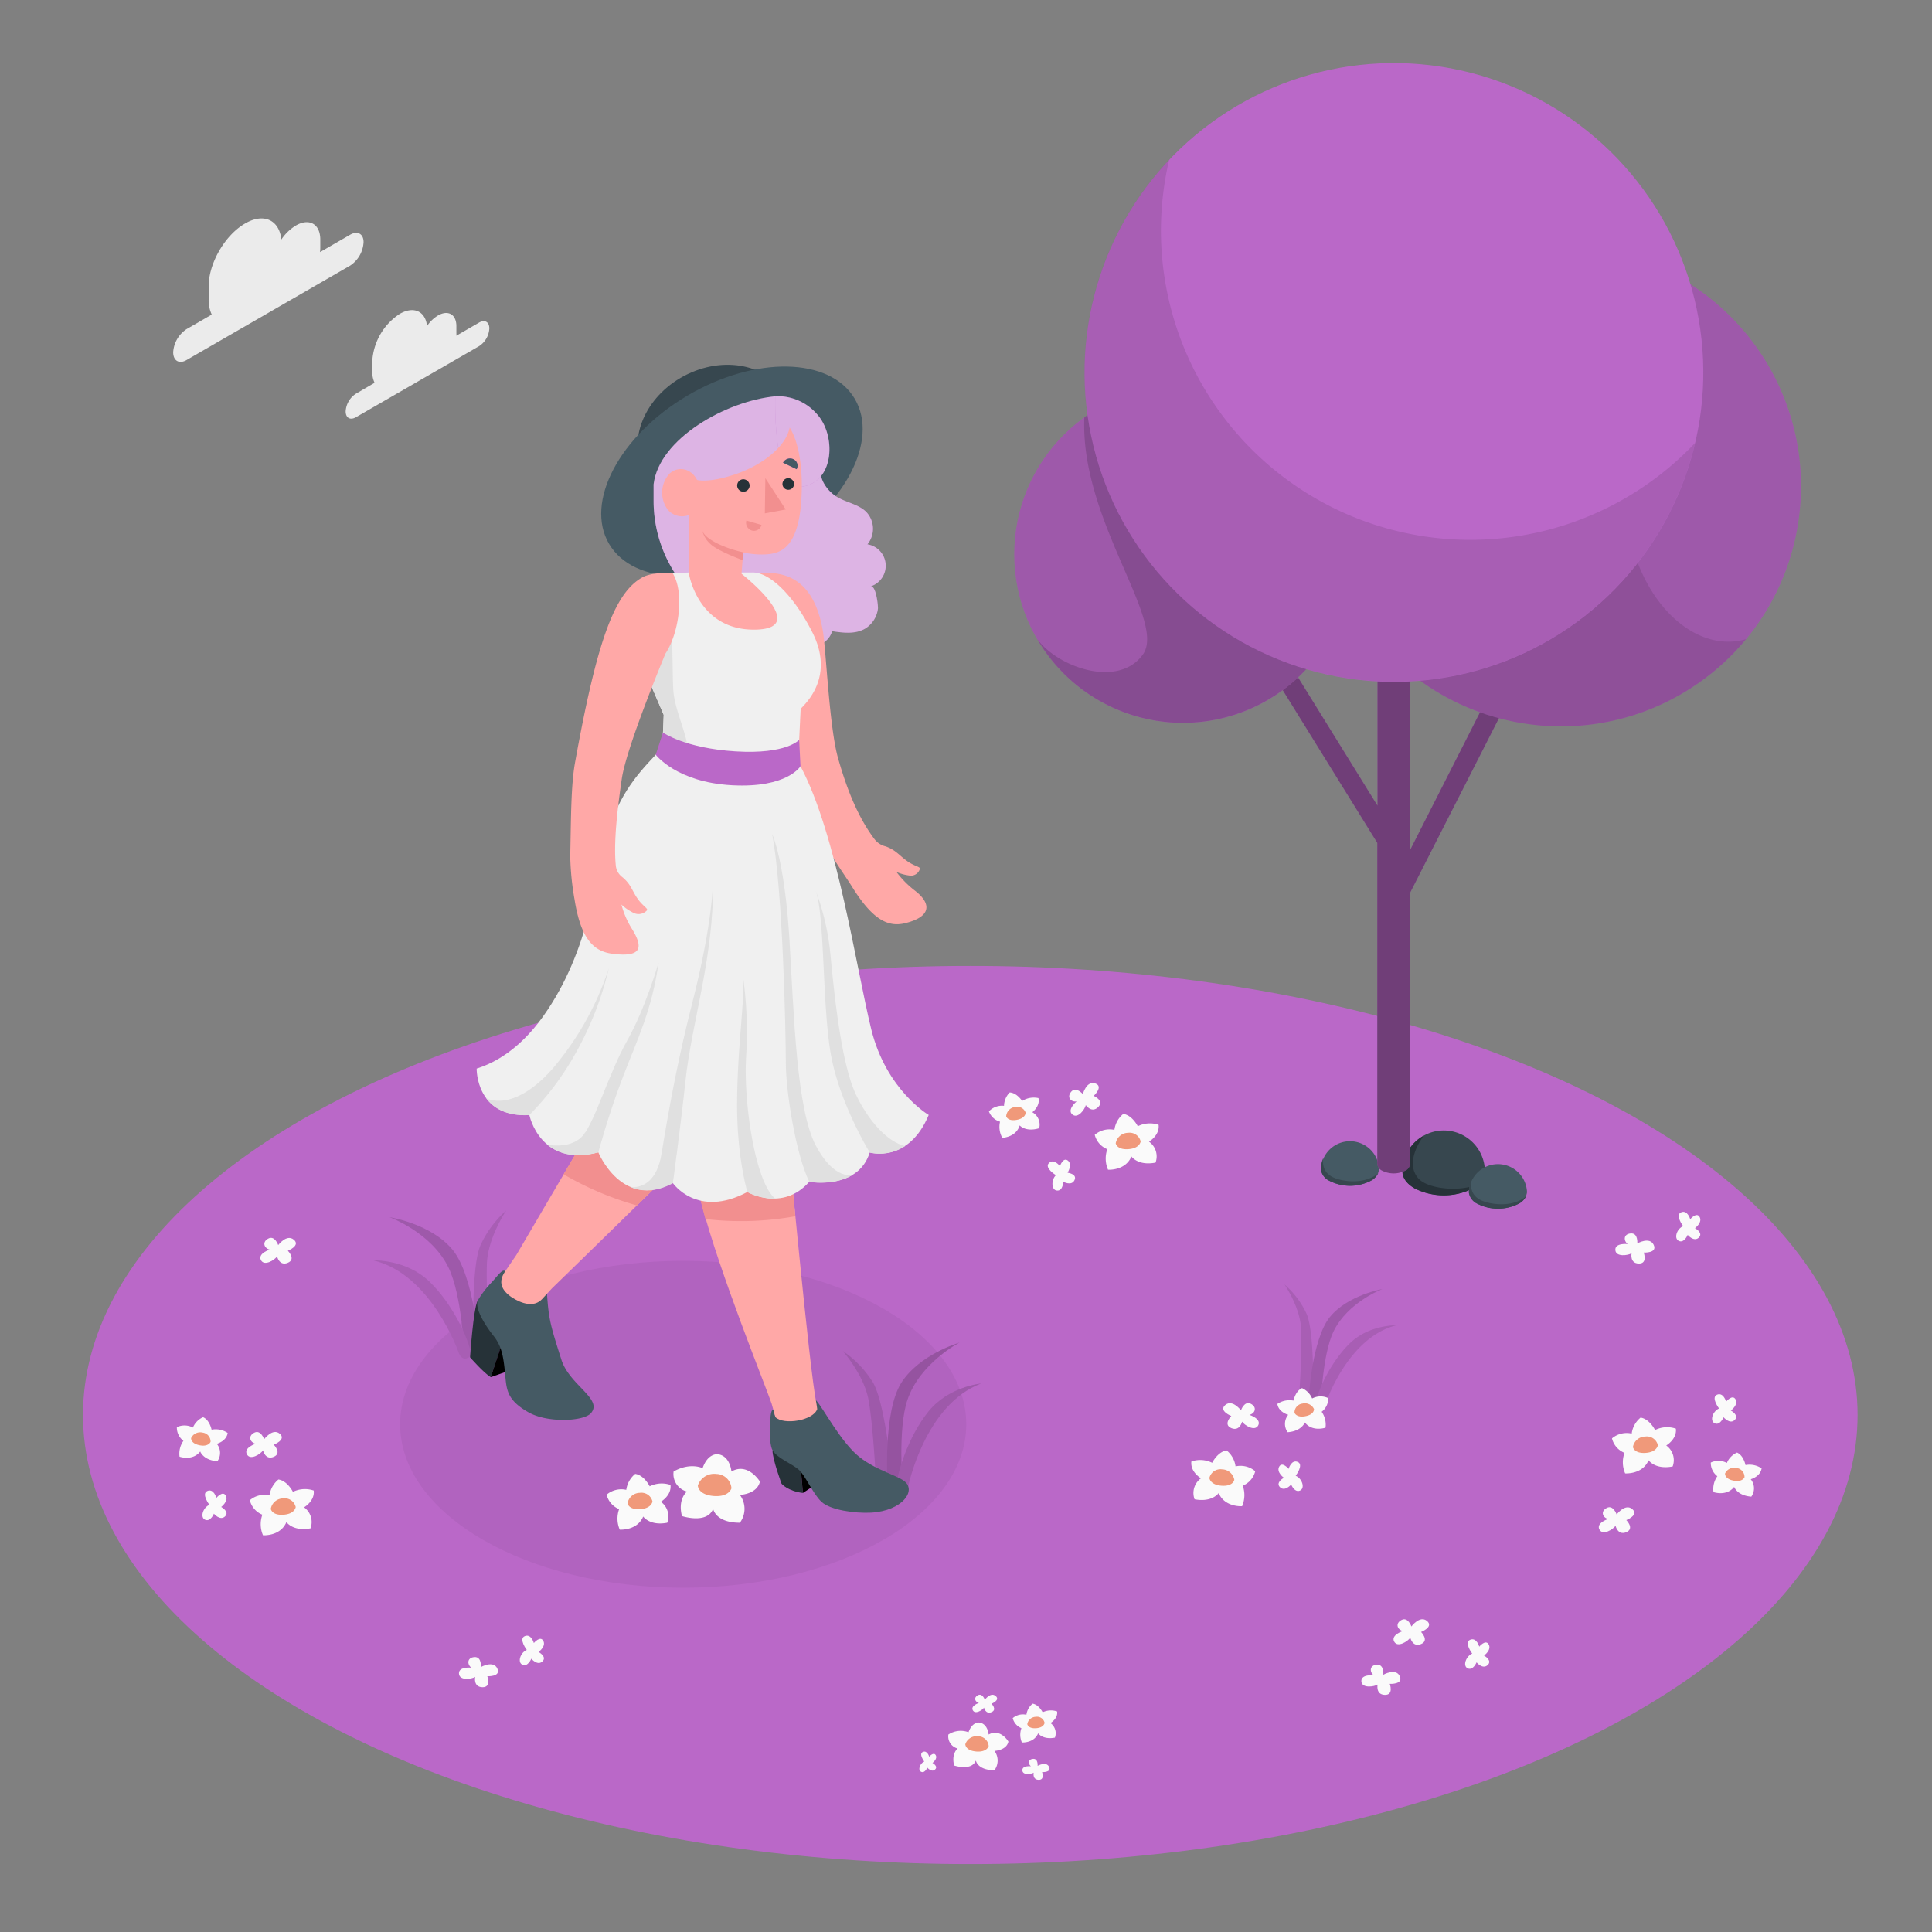 <svg xmlns="http://www.w3.org/2000/svg" viewBox="0 0 500 500"><rect x="0" y="0" width="500" height="500" fill="#808080" stroke="none"/><g id="Floor"><ellipse id="floor" cx="251.11" cy="366.2" rx="229.63" ry="116.22" style="fill:#BA68C8"></ellipse></g><g id="Shadow"><ellipse id="shadow" cx="176.81" cy="368.6" rx="73.26" ry="42.3" style="opacity:0.05"></ellipse></g><g id="Clouds"><g id="clouds"><path d="M90.62,60.75l-7.8,4.5a8.91,8.91,0,0,0,.07-1V62c0-4-2.83-5.65-6.31-3.64a12.29,12.29,0,0,0-3.76,3.62c-.57-5.06-4.54-6.94-9.35-4.16C58.26,60.79,54,68.1,54,74.12V77.5a8.86,8.86,0,0,0,.8,3.91l-6.48,3.75a7.72,7.72,0,0,0-3.5,6c0,2.23,1.57,3.14,3.5,2l42.27-24.4a7.75,7.75,0,0,0,3.5-6.06C94.12,60.54,92.55,59.64,90.62,60.75Z" style="fill:#ebebeb"></path><path d="M124,83.48l-5.89,3.4a7.11,7.11,0,0,0,0-.78V84.39c0-3-2.13-4.26-4.76-2.74a9.12,9.12,0,0,0-2.83,2.72c-.43-3.81-3.43-5.24-7.06-3.14a15.73,15.73,0,0,0-7.12,12.34v2.55a6.65,6.65,0,0,0,.6,2.95L92.1,101.9a5.83,5.83,0,0,0-2.64,4.57c0,1.68,1.18,2.36,2.64,1.52L124,89.58A5.85,5.85,0,0,0,126.64,85C126.64,83.32,125.46,82.64,124,83.48Z" style="fill:#ebebeb"></path></g></g><g id="Tree"><g id="tree"><g id="Rocks"><path d="M363,302.89a10.65,10.65,0,0,1,21.29,0c0,.1,0,.2,0,.3s0,.19,0,.3c-.12,1.47-1.15,2.92-3.1,4.05a16.67,16.67,0,0,1-15.07,0c-1.95-1.13-3-2.58-3.12-4.05,0-.11,0-.2,0-.3S362.94,303,363,302.89Z" style="fill:#37474f"></path><path d="M366.07,307.54c-1.95-1.13-3-2.58-3.12-4.05,0-.11,0-.2,0-.3s0-.2,0-.3a10.64,10.64,0,0,1,5.54-9c-.05.1-5.29,6.68-1.42,11.08,2.68,3,11.87,3.58,15.9,1.19a7.64,7.64,0,0,1-1.83,1.42A16.67,16.67,0,0,1,366.07,307.54Z" style="fill:#263238"></path><path d="M380.17,308.25a7.52,7.52,0,0,1,15,0v.42a3.87,3.87,0,0,1-2.2,2.86,11.74,11.74,0,0,1-10.64,0,3.87,3.87,0,0,1-2.2-2.86,2.21,2.21,0,0,1,0-.42Z" style="fill:#455a64"></path><path d="M382.37,311.53a3.87,3.87,0,0,1-2.2-2.86,2.21,2.21,0,0,1,0-.42,7.43,7.43,0,0,1,.51-2.5c-.19,3.23,1.34,5.19,6.09,5.79,4.9.63,7.86-1.41,8.27-2.14a4.37,4.37,0,0,1-2,2.13A11.74,11.74,0,0,1,382.37,311.53Z" style="fill:#37474f"></path><path d="M341.88,302.32a7.52,7.52,0,0,1,15,0,1.41,1.41,0,0,1,0,.21,1.48,1.48,0,0,1,0,.21,3.83,3.83,0,0,1-2.19,2.86,11.74,11.74,0,0,1-10.64,0,3.84,3.84,0,0,1-2.2-2.86,1.48,1.48,0,0,1,0-.21A1.41,1.41,0,0,1,341.88,302.32Z" style="fill:#455a64"></path><path d="M344.08,305.6a3.84,3.84,0,0,1-2.2-2.86,1.48,1.48,0,0,1,0-.21,1.41,1.41,0,0,1,0-.21,7.42,7.42,0,0,1,.5-2.5c-.18,3.23,1.35,5.18,6.1,5.79s7.85-1.41,8.26-2.14a4.38,4.38,0,0,1-2,2.13A11.74,11.74,0,0,1,344.08,305.6Z" style="fill:#37474f"></path></g><g id="tree"><path d="M391.17,179.51l-4.54-2.3L365,219.84V167.48h-8.51v41l-22.12-35.73L330,175.44l26.44,42.71v83.07a2.11,2.11,0,0,0,1.24,1.74,6.65,6.65,0,0,0,6,0,2.12,2.12,0,0,0,1.25-1.74V231.08Z" style="fill:#BA68C8"></path><path d="M391.17,179.51l-4.54-2.3L365,219.84V167.48h-8.51v41l-22.12-35.73L330,175.44l26.44,42.71v83.07a2.11,2.11,0,0,0,1.24,1.74,6.65,6.65,0,0,0,6,0,2.12,2.12,0,0,0,1.25-1.74V231.08Z" style="opacity:0.4"></path><circle cx="403.97" cy="125.86" r="62.1" transform="translate(215.03 504.46) rotate(-80.78)" style="fill:#BA68C8"></circle><circle cx="403.97" cy="125.86" r="62.1" transform="translate(215.03 504.46) rotate(-80.78)" style="opacity:0.15"></circle><path d="M423.44,110c8-25.22,16.55-35.08,11.13-38.16a62.1,62.1,0,1,0,17.31,93.57C433.48,170.76,413.05,142.69,423.44,110Z" style="opacity:0.1"></path><circle cx="306.14" cy="143.44" r="43.65" style="fill:#BA68C8"></circle><circle cx="306.14" cy="143.44" r="43.65" style="opacity:0.15"></circle><path d="M306.14,99.79A43.5,43.5,0,0,0,280.63,108c-1.18,26.66,21.45,52.67,15.13,61.41s-21.92,3.37-27.35-4.05a43.65,43.65,0,1,0,37.73-65.6Z" style="opacity:0.15"></path><circle cx="360.72" cy="96.38" r="80.07" transform="translate(167.33 415.77) rotate(-73.76)" style="fill:#BA68C8"></circle><path d="M438.66,114.68a80.06,80.06,0,1,1-117.33-88,80.71,80.71,0,0,0-18.76,14.69,80.94,80.94,0,0,0-2.12,18.29,80.05,80.05,0,0,0,138.21,55Z" style="opacity:0.1"></path></g></g></g><g id="Flowers"><g id="Grass"><path d="M122.54,346.27s-.62-18.42,1.79-23.95a27.06,27.06,0,0,1,6.69-9.06s-4.7,6.94-5,13.59.71,19.42.71,19.42S124.23,348.31,122.54,346.27Z" style="fill:#BA68C8"></path><path d="M122.54,346.27s-.62-18.42,1.79-23.95a27.06,27.06,0,0,1,6.69-9.06s-4.7,6.94-5,13.59.71,19.42.71,19.42S124.23,348.31,122.54,346.27Z" style="opacity:0.1"></path><path d="M122,350.79s1,.06,1.93-1.51c.13-.61-1.2-19-6.78-25.81S100.79,315,100.79,315s10.8,3.91,15.26,13c3.49,7.08,4.12,22.08,4.12,22.08Z" style="fill:#BA68C8"></path><path d="M122,350.79s1,.06,1.93-1.51c.13-.61-1.2-19-6.78-25.81S100.79,315,100.79,315s10.8,3.91,15.26,13c3.49,7.08,4.12,22.08,4.12,22.08Z" style="opacity:0.15"></path><path d="M118.68,350s-7-20.26-22.08-23.82c0,0,8.46-.34,14.51,5.47s10.23,14.86,10.88,19.11C122,350.79,119.84,353.08,118.68,350Z" style="fill:#BA68C8"></path><path d="M118.68,350s-7-20.26-22.08-23.82c0,0,8.46-.34,14.51,5.47s10.23,14.86,10.88,19.11C122,350.79,119.84,353.08,118.68,350Z" style="opacity:0.1"></path></g><g id="grass"><path d="M230.78,381.28s-1.76-18.35-4.87-23.52a27.08,27.08,0,0,0-7.8-8.12s5.56,6.27,6.7,12.84,1.8,19.34,1.8,19.34S229.36,383.52,230.78,381.28Z" style="fill:#BA68C8"></path><path d="M230.78,381.28s-1.76-18.35-4.87-23.52a27.08,27.08,0,0,0-7.8-8.12s5.56,6.27,6.7,12.84,1.8,19.34,1.8,19.34S229.36,383.52,230.78,381.28Z" style="opacity:0.15"></path><path d="M231.91,385.69s-.95.19-2.12-1.25c-.2-.58-1.25-19,3.4-26.46s15.13-10.52,15.13-10.52-10.21,5.26-13.47,14.82c-2.55,7.47-1.24,22.42-1.24,22.42Z" style="fill:#BA68C8"></path><path d="M231.91,385.69s-.95.19-2.12-1.25c-.2-.58-1.25-19,3.4-26.46s15.13-10.52,15.13-10.52-10.21,5.26-13.47,14.82c-2.55,7.47-1.24,22.42-1.24,22.42Z" style="opacity:0.2"></path><path d="M235.09,384.51s4.32-21,18.83-26.46c0,0-8.44.75-13.68,7.29s-8.24,16.05-8.33,20.35C231.91,385.69,234.33,387.68,235.09,384.51Z" style="fill:#BA68C8"></path><path d="M235.09,384.51s4.32-21,18.83-26.46c0,0-8.44.75-13.68,7.29s-8.24,16.05-8.33,20.35C231.91,385.69,234.33,387.68,235.09,384.51Z" style="opacity:0.15"></path></g><g id="grass"><path d="M339.83,360s.35-15.45-1.72-20.06a22.79,22.79,0,0,0-5.7-7.54s4,5.77,4.31,11.35-.42,16.29-.42,16.29S338.43,361.77,339.83,360Z" style="fill:#BA68C8"></path><path d="M339.83,360s.35-15.45-1.72-20.06a22.79,22.79,0,0,0-5.7-7.54s4,5.77,4.31,11.35-.42,16.29-.42,16.29S338.43,361.77,339.83,360Z" style="opacity:0.1"></path><path d="M340.33,363.83s-.8.06-1.63-1.25c-.12-.51.83-16,5.45-21.71s13.63-7.26,13.63-7.26-9,3.37-12.68,11c-2.86,6-3.25,18.55-3.25,18.55Z" style="fill:#BA68C8"></path><path d="M340.33,363.83s-.8.06-1.63-1.25c-.12-.51.83-16,5.45-21.71s13.63-7.26,13.63-7.26-9,3.37-12.68,11c-2.86,6-3.25,18.55-3.25,18.55Z" style="opacity:0.15"></path><path d="M343.1,363.16s5.68-17.05,18.3-20.18c0,0-7.1-.2-12.12,4.72s-8.44,12.56-8.95,16.13A1.54,1.54,0,0,0,343.1,363.16Z" style="fill:#BA68C8"></path><path d="M343.1,363.16s5.68-17.05,18.3-20.18c0,0-7.1-.2-12.12,4.72s-8.44,12.56-8.95,16.13A1.54,1.54,0,0,0,343.1,363.16Z" style="opacity:0.1"></path></g><g id="flowers"><path d="M124.45,431.44s.26-2.7-1.64-2.59-2,1.81-.84,2.75c0,0-3.3-.37-3.19,1.53s3.3,1.42,4.19.86c0,0-.53,2.59,1.86,2.66s1.29-2.85,1.29-2.85,3.61.2,2.58-2S124.45,431.44,124.45,431.44Z" style="fill:#fafafa"></path><path d="M136.33,427s-2.18-2.87-.52-3.57,2.35,1.79,2.35,1.79,1.65-2,2.44-.57-1.22,2.88-1.22,2.88,2.27,1.22,1,2.44-2.88-.7-2.88-.7-.89,2.18-2.28,1.57S134.67,427.66,136.33,427Z" style="fill:#fafafa"></path><path d="M423.73,321.8s.26-2.7-1.64-2.59-2,1.81-.85,2.75c0,0-3.3-.36-3.19,1.53s3.3,1.42,4.2.86c0,0-.53,2.6,1.85,2.66s1.29-2.85,1.29-2.85,3.62.2,2.58-2S423.73,321.8,423.73,321.8Z" style="fill:#fafafa"></path><path d="M435.6,317.33s-2.18-2.88-.52-3.58,2.35,1.79,2.35,1.79,1.66-2,2.44-.57-1.22,2.88-1.22,2.88,2.27,1.22,1,2.44-2.88-.7-2.88-.7-.89,2.18-2.27,1.57S433.94,318,435.6,317.33Z" style="fill:#fafafa"></path><path d="M189.29,380.82s-.29-4-3.46-4.46c0,0-2.59-.43-4,3.6,0,0-3.17-1.59-7.5.86a4.67,4.67,0,0,0,3.46,5.19s-2.45,1.88-1.3,6.34c0,0,6.49,2.16,8.07-1.87,0,0,.58,3.6,6.92,3.6a6,6,0,0,0,0-7.2s4.47-.15,5.19-3.46C196.64,383.42,193.61,378.37,189.29,380.82Z" style="fill:#fafafa"></path><path d="M185.39,381.46a4.44,4.44,0,0,0-4.79,3s0,2.36,4.05,2.7,4.65-2,4.65-2A4,4,0,0,0,185.39,381.46Z" style="fill:#f0997a"></path><path d="M168.14,384.65s-1.42-2.88-3.75-3.21a6.44,6.44,0,0,0-2.31,4.13,5.87,5.87,0,0,0-5.09,1.25,5.44,5.44,0,0,0,3.24,3.74,7.23,7.23,0,0,0,.16,5.31s4.49.33,6.07-3.4c0,0,1.66,2.48,6.22,1.61a4.66,4.66,0,0,0-1.66-5.43s2.83-1.63,2.5-4.35A7,7,0,0,0,168.14,384.65Z" style="fill:#fafafa"></path><path d="M165.59,386.34a3.27,3.27,0,0,0-3.18,2.7s.26,1.73,3.26,1.53,3.19-2,3.19-2A2.94,2.94,0,0,0,165.59,386.34Z" style="fill:#f0997a"></path><path d="M75.81,386.09s-1.42-2.87-3.75-3.2A6.43,6.43,0,0,0,69.75,387a5.87,5.87,0,0,0-5.09,1.25A5.42,5.42,0,0,0,67.9,392a7.26,7.26,0,0,0,.16,5.32s4.49.33,6.07-3.41c0,0,1.66,2.48,6.23,1.62a4.69,4.69,0,0,0-1.67-5.44s2.83-1.63,2.5-4.34A7.05,7.05,0,0,0,75.81,386.09Z" style="fill:#fafafa"></path><path d="M73.26,387.78a3.27,3.27,0,0,0-3.18,2.71s.26,1.72,3.26,1.52,3.19-2,3.19-2A2.94,2.94,0,0,0,73.26,387.78Z" style="fill:#f0997a"></path><path d="M54.76,370s-.49-2.5-2.2-3.23a5.11,5.11,0,0,0-2.63,2.68,4.68,4.68,0,0,0-4.16-.1,4.32,4.32,0,0,0,1.7,3.54,5.75,5.75,0,0,0-1,4.1s3.37,1.19,5.35-1.35c0,0,.76,2.25,4.44,2.53a3.71,3.71,0,0,0-.15-4.51s2.5-.66,2.81-2.81A5.59,5.59,0,0,0,54.76,370Z" style="fill:#fafafa"></path><path d="M52.46,370.76a2.61,2.61,0,0,0-3,1.42s-.16,1.37,2.18,1.85,2.86-.88,2.86-.88A2.34,2.34,0,0,0,52.46,370.76Z" style="fill:#f0997a"></path><path d="M68.36,372.47s-.88-2.56-2.57-1.68-1.1,2.49.37,2.86c0,0-3.15,1-2.27,2.71s3.59-.08,4.18-1c0,0,.58,2.59,2.78,1.66s0-3.13,0-3.13,3.37-1.31,1.54-2.85S68.36,372.47,68.36,372.47Z" style="fill:#fafafa"></path><path d="M54.19,389.44s-2.18-2.88-.52-3.58S56,387.65,56,387.65s1.66-2,2.44-.57S57.24,390,57.24,390s2.27,1.22,1,2.44-2.88-.7-2.88-.7-.89,2.18-2.27,1.57S52.54,390.14,54.19,389.44Z" style="fill:#fafafa"></path><path d="M428.33,370.09s-1.42-2.87-3.75-3.21a6.43,6.43,0,0,0-2.3,4.13,5.89,5.89,0,0,0-5.1,1.25,5.44,5.44,0,0,0,3.24,3.74,7.2,7.2,0,0,0,.17,5.31s4.48.33,6.06-3.4c0,0,1.66,2.48,6.23,1.61a4.66,4.66,0,0,0-1.66-5.43s2.82-1.63,2.49-4.35A7,7,0,0,0,428.33,370.09Z" style="fill:#fafafa"></path><path d="M425.78,371.78a3.27,3.27,0,0,0-3.18,2.7s.27,1.73,3.27,1.53,3.18-2,3.18-2A2.93,2.93,0,0,0,425.78,371.78Z" style="fill:#f0997a"></path><path d="M451.74,379.16s-.49-2.5-2.2-3.24a5.1,5.1,0,0,0-2.63,2.69,4.64,4.64,0,0,0-4.16-.1,4.31,4.31,0,0,0,1.7,3.53,5.73,5.73,0,0,0-1,4.11s3.36,1.19,5.35-1.35c0,0,.76,2.25,4.44,2.53a3.71,3.71,0,0,0-.15-4.51s2.5-.66,2.81-2.81A5.54,5.54,0,0,0,451.74,379.16Z" style="fill:#fafafa"></path><path d="M449.44,379.92a2.6,2.6,0,0,0-3,1.42s-.16,1.37,2.18,1.84,2.86-.87,2.86-.87A2.34,2.34,0,0,0,449.44,379.92Z" style="fill:#f0997a"></path><path d="M418.39,391.94s-.88-2.57-2.56-1.69-1.1,2.49.36,2.86c0,0-3.15,1-2.27,2.71s3.59-.07,4.18-.95c0,0,.59,2.58,2.79,1.65s0-3.12,0-3.12,3.37-1.32,1.53-2.86S418.39,391.94,418.39,391.94Z" style="fill:#fafafa"></path><path d="M444.89,364.52s-2.18-2.87-.53-3.57,2.36,1.79,2.36,1.79,1.65-2,2.44-.57-1.22,2.88-1.22,2.88,2.26,1.22,1,2.44-2.88-.7-2.88-.7-.9,2.18-2.28,1.57S443.23,365.22,444.89,364.52Z" style="fill:#fafafa"></path><path d="M294.46,291.47s-1.43-2.87-3.76-3.19a6.39,6.39,0,0,0-2.29,4.13,5.9,5.9,0,0,0-5.09,1.28,5.42,5.42,0,0,0,3.25,3.72,7.26,7.26,0,0,0,.19,5.31s4.49.32,6.05-3.43c0,0,1.67,2.48,6.24,1.59a4.66,4.66,0,0,0-1.69-5.42s2.82-1.64,2.48-4.36A7,7,0,0,0,294.46,291.47Z" style="fill:#fafafa"></path><path d="M291.92,293.17a3.27,3.27,0,0,0-3.17,2.72s.27,1.72,3.27,1.51,3.18-2,3.18-2A2.94,2.94,0,0,0,291.92,293.17Z" style="fill:#f0997a"></path><path d="M264.53,284.93s-1.37-2.14-3.23-2.2a5.1,5.1,0,0,0-1.46,3.46,4.67,4.67,0,0,0-3.91,1.43,4.3,4.3,0,0,0,2.88,2.67,5.75,5.75,0,0,0,.59,4.18s3.57-.13,4.49-3.22c0,0,1.53,1.81,5.05.73a3.7,3.7,0,0,0-1.78-4.14s2.08-1.53,1.59-3.65A5.62,5.62,0,0,0,264.53,284.93Z" style="fill:#fafafa"></path><path d="M262.67,286.49a2.6,2.6,0,0,0-2.27,2.41s.36,1.34,2.71.92,2.33-1.85,2.33-1.85A2.33,2.33,0,0,0,262.67,286.49Z" style="fill:#f0997a"></path><path d="M280.24,283.15s-1.76-2.06-3-.63-.11,2.73,1.39,2.53c0,0-2.56,2.11-1.12,3.36S280.81,287,281,286c0,0,1.49,2.19,3.2.52s-1.15-2.91-1.15-2.91,2.66-2.46.39-3.22S280.24,283.15,280.24,283.15Z" style="fill:#fafafa"></path><path d="M273.26,304.13s-3.08-1.88-1.79-3.14,2.84.8,2.84.8.83-2.43,2.07-1.42-.09,3.13-.09,3.13,2.56.3,1.79,1.92-2.93.4-2.93.4,0,2.36-1.55,2.3S272,305.38,273.26,304.13Z" style="fill:#fafafa"></path><path d="M313.71,378.57s1.42-2.87,3.74-3.2a6.39,6.39,0,0,1,2.31,4.13,5.87,5.87,0,0,1,5.09,1.25,5.44,5.44,0,0,1-3.23,3.74,7.2,7.2,0,0,1-.17,5.31s-4.48.33-6.06-3.4c0,0-1.66,2.48-6.23,1.61a4.66,4.66,0,0,1,1.66-5.43s-2.82-1.63-2.49-4.35A7,7,0,0,1,313.71,378.57Z" style="fill:#fafafa"></path><path d="M316.26,380.26a3.3,3.3,0,0,1,3.18,2.71s-.27,1.73-3.27,1.53-3.18-2-3.18-2A2.94,2.94,0,0,1,316.26,380.26Z" style="fill:#f0997a"></path><path d="M334.75,362.48s.5-2.49,2.21-3.23a5.11,5.11,0,0,1,2.62,2.68,4.7,4.7,0,0,1,4.17-.1,4.34,4.34,0,0,1-1.71,3.54,5.75,5.75,0,0,1,1,4.11s-3.37,1.18-5.35-1.35c0,0-.76,2.24-4.44,2.53a3.7,3.7,0,0,1,.14-4.51s-2.5-.66-2.81-2.81A5.59,5.59,0,0,1,334.75,362.48Z" style="fill:#fafafa"></path><path d="M337.06,363.25a2.61,2.61,0,0,1,3,1.41s.15,1.38-2.19,1.85-2.85-.87-2.85-.87A2.32,2.32,0,0,1,337.06,363.25Z" style="fill:#f0997a"></path><path d="M321.16,365s.87-2.57,2.56-1.69,1.1,2.49-.37,2.86c0,0,3.16,1,2.28,2.71s-3.6-.07-4.18-.95c0,0-.59,2.58-2.79,1.66s0-3.13,0-3.13-3.37-1.32-1.54-2.86S321.16,365,321.16,365Z" style="fill:#fafafa"></path><path d="M335.32,381.92s2.18-2.87.53-3.57-2.36,1.79-2.36,1.79-1.65-2-2.44-.57,1.22,2.88,1.22,2.88-2.26,1.22-1,2.44,2.88-.7,2.88-.7.89,2.18,2.28,1.57S337,382.62,335.32,381.92Z" style="fill:#fafafa"></path><path d="M255.86,448.9s-.2-2.8-2.41-3.1c0,0-1.8-.3-2.8,2.5a5.78,5.78,0,0,0-5.21.6,3.23,3.23,0,0,0,2.4,3.61s-1.7,1.31-.9,4.41c0,0,4.51,1.51,5.61-1.3,0,0,.4,2.51,4.81,2.51a4.2,4.2,0,0,0,0-5s3.11-.1,3.61-2.4C261,450.71,258.87,447.2,255.86,448.9Z" style="fill:#fafafa"></path><path d="M253.15,449.35a3.08,3.08,0,0,0-3.33,2.06s0,1.64,2.81,1.88,3.24-1.41,3.24-1.41A2.75,2.75,0,0,0,253.15,449.35Z" style="fill:#f0997a"></path><path d="M269.84,443.14s-1-2-2.6-2.23a4.45,4.45,0,0,0-1.61,2.87,4.07,4.07,0,0,0-3.54.87,3.79,3.79,0,0,0,2.25,2.6,5,5,0,0,0,.12,3.7s3.12.23,4.21-2.37c0,0,1.16,1.72,4.34,1.12a3.25,3.25,0,0,0-1.16-3.78s2-1.13,1.73-3A4.9,4.9,0,0,0,269.84,443.14Z" style="fill:#fafafa"></path><path d="M268.07,444.31a2.28,2.28,0,0,0-2.21,1.89s.18,1.2,2.27,1.06,2.21-1.39,2.21-1.39A2,2,0,0,0,268.07,444.31Z" style="fill:#f0997a"></path><path d="M254.87,439.89s-.62-1.78-1.79-1.17-.76,1.73.26,2c0,0-2.2.71-1.58,1.89s2.49-.05,2.9-.67c0,0,.41,1.8,1.94,1.16s0-2.18,0-2.18,2.35-.91,1.07-2S254.87,439.89,254.87,439.89Z" style="fill:#fafafa"></path><path d="M268.53,457s.18-1.88-1.14-1.81-1.41,1.26-.59,1.92c0,0-2.29-.26-2.22,1.06s2.3,1,2.93.6c0,0-.37,1.8,1.28,1.85s.9-2,.9-2,2.52.13,1.8-1.37S268.53,457,268.53,457Z" style="fill:#fafafa"></path><path d="M239.2,455.89s-1.51-2-.36-2.49,1.64,1.24,1.64,1.24,1.15-1.36,1.69-.39-.85,2-.85,2,1.58.85.67,1.7-2-.49-2-.49-.62,1.52-1.58,1.09S238.05,456.37,239.2,455.89Z" style="fill:#fafafa"></path><path d="M358,433.42s.26-2.7-1.64-2.6-2,1.82-.85,2.76c0,0-3.29-.37-3.19,1.53s3.31,1.41,4.2.86c0,0-.53,2.59,1.86,2.66s1.29-2.85,1.29-2.85,3.61.19,2.58-2S358,433.42,358,433.42Z" style="fill:#fafafa"></path><path d="M381,427.94s-2.18-2.88-.52-3.57,2.35,1.78,2.35,1.78,1.66-2,2.45-.56-1.22,2.87-1.22,2.87,2.26,1.22.95,2.45-2.87-.7-2.87-.7-.9,2.18-2.28,1.57S379.37,428.64,381,427.94Z" style="fill:#fafafa"></path><path d="M365.27,420.93s-.88-2.56-2.56-1.68-1.1,2.49.36,2.86c0,0-3.15,1-2.27,2.71s3.59-.08,4.18-1c0,0,.59,2.59,2.79,1.66s0-3.13,0-3.13,3.37-1.31,1.53-2.85S365.27,420.93,365.27,420.93Z" style="fill:#fafafa"></path><path d="M72,322.23s-.88-2.57-2.56-1.69-1.1,2.49.36,2.86c0,0-3.15,1-2.27,2.71s3.59-.07,4.18-.95c0,0,.58,2.58,2.78,1.65s0-3.12,0-3.12,3.38-1.32,1.54-2.86S72,322.23,72,322.23Z" style="fill:#fafafa"></path></g></g><g id="Character"><g id="character"><ellipse cx="185.06" cy="112.43" rx="20.83" ry="17.12" transform="translate(-31.11 99.95) rotate(-27.98)" style="fill:#37474f"></ellipse><ellipse cx="189.43" cy="121.97" rx="36.92" ry="22.74" transform="translate(-35.71 113.36) rotate(-30.58)" style="fill:#455a64"></ellipse><path d="M169.15,121.51v8.33a34.53,34.53,0,0,0,4.08,16.06,35.91,35.91,0,0,0,6.28,8.51c2.46,2.46,5.39,4.27,8,6.5a28.67,28.67,0,0,0,20.57,6.78,11.58,11.58,0,0,0,4.39-1,5.4,5.4,0,0,0,2.89-3.34c2.84.43,5.92.81,8.43-.6a7.05,7.05,0,0,0,3.42-5.23c.08-.65-.49-6.2-1.94-5.75a5.61,5.61,0,0,0-.78-10.9,6.35,6.35,0,0,0-.25-8.33c-2-2.05-5.15-2.44-7.61-3.93a9.58,9.58,0,0,1-3.37-3.47c-1.65-2.88-1-6.33-1.93-9.48a21.51,21.51,0,0,0-42.19,5.89Z" style="fill:#BA68C8"></path><path d="M169.15,121.51v8.33a34.53,34.53,0,0,0,4.08,16.06,35.91,35.91,0,0,0,6.28,8.51c2.46,2.46,5.39,4.27,8,6.5a28.67,28.67,0,0,0,20.57,6.78,11.58,11.58,0,0,0,4.39-1,5.4,5.4,0,0,0,2.89-3.34c2.84.43,5.92.81,8.43-.6a7.05,7.05,0,0,0,3.42-5.23c.08-.65-.49-6.2-1.94-5.75a5.61,5.61,0,0,0-.78-10.9,6.35,6.35,0,0,0-.25-8.33c-2-2.05-5.15-2.44-7.61-3.93a9.58,9.58,0,0,1-3.37-3.47c-1.65-2.88-1-6.33-1.93-9.48a21.51,21.51,0,0,0-42.19,5.89Z" style="fill:#fff;opacity:0.5"></path><path d="M204.72,197c-6.44-34.41-7.43-41.54-8.26-48.61,9.68-1,14.72,4.66,16.49,14.85.86,5,1.66,25.19,4,33.19,2,7,4.79,14.63,9.28,20.62a5.12,5.12,0,0,0,3,2c2.76,1,3.59,2.49,5.84,4,1.77,1.17,3.07,1.26,3,1.78a2.4,2.4,0,0,1-2.76,1.75,12.36,12.36,0,0,1-3.3-.92,24.84,24.84,0,0,0,4.84,4.89c4.34,3.38,4.12,6.78-2.72,8.4-4.28,1-8.31-.85-13.69-9.57-1.56-2.51-4.8-7-6.52-10.32C208.58,208.7,205.8,202.8,204.72,197Z" style="fill:#ffa8a7"></path><path d="M200.76,102.55c-13,1.21-30.2,11.08-31.61,22.76C169.56,126.52,165,115,165,115c3.86-5.5,18.62-17.06,30.09-18.43Z" style="fill:#455a64"></path><path d="M179.34,148.13l-8.3.3a23.57,23.57,0,0,0-3.54,1.15c-3.7,1.92-4.13,5.55-4.31,9.86-.2,4.74.21,8.74,4.57,16.27l4,9.3s-.13,4.45-.31,6.45c1.31,6.9,27.59,13.37,35.2,3.86.28-6,.56-11.89.56-11.89,7.14-7,5.65-14.53,3.14-19.56-5-10-11.36-15.93-15.78-15.71Z" style="fill:#f0f0f0"></path><path d="M200.64,102.56a13.43,13.43,0,0,1,10.83,4.67c4.87,5.39,4.52,17.18-3.56,18.67S200.64,102.56,200.64,102.56Z" style="fill:#BA68C8"></path><path d="M200.64,102.56a13.43,13.43,0,0,1,10.83,4.67c4.87,5.39,4.52,17.18-3.56,18.67S200.64,102.56,200.64,102.56Z" style="fill:#fff;opacity:0.5"></path><path d="M173.18,122.67c2.19-2.16,5.68-1.52,7.22,1.54,0,0,3,.92,10.16-1.56,5.88-2,12.69-6.56,13.81-12,2.16,3.4,3.59,10.06,3,18.93-.74,11-4.57,12.73-6.4,13.4s-5.32.72-8.64,0l-.42,5.51s18.31,14.3,3.43,14.46-17.08-14.66-17.08-14.66v-15A4.83,4.83,0,0,1,172.9,132,7.33,7.33,0,0,1,173.18,122.67Z" style="fill:#ffa8a7"></path><path d="M202.65,119.74l3.52,1.69a1.87,1.87,0,0,0-.84-2.59A2.06,2.06,0,0,0,202.65,119.74Z" style="fill:#BA68C8"></path><path d="M202.65,119.74l3.52,1.69a1.87,1.87,0,0,0-.84-2.59A2.06,2.06,0,0,0,202.65,119.74Z" style="fill:#455a64"></path><path d="M194,125.59a1.61,1.61,0,1,1-1.73-1.55A1.65,1.65,0,0,1,194,125.59Z" style="fill:#263238"></path><path d="M205.5,125.21a1.5,1.5,0,1,1-1.61-1.45A1.53,1.53,0,0,1,205.5,125.21Z" style="fill:#263238"></path><polygon points="198.07 123.75 197.94 132.86 203.35 131.85 198.07 123.75" style="fill:#f28f8f"></polygon><path d="M176.8,196.49a7.47,7.47,0,0,0,.84-4.88c-.94-3.86-2.81-8.21-3.29-12-.25-2-.22-5.85-.33-10.4a107.93,107.93,0,0,0-.93-12.92,10.15,10.15,0,0,0-2.16-.89c-1.2-.5-2.36-1-3.57-1.5a11.42,11.42,0,0,0-3.16-.77,18.75,18.75,0,0,0-1,6.28c-.2,4.74.21,8.74,4.57,16.27l4,9.3s-.13,4.45-.31,6.45C171.79,193.26,173.83,195,176.8,196.49Z" style="fill:#e0e0e0"></path><path d="M193.16,134.71l3.91,1.14a2,2,0,0,1-2.49,1.45A2.12,2.12,0,0,1,193.16,134.71Z" style="fill:#f28f8f"></path><path d="M192.32,142.92c-3.19-.62-9.69-2.92-10.56-5.6a6.75,6.75,0,0,0,2.11,3.48c1.88,1.81,8.29,4.15,8.29,4.15Z" style="fill:#f28f8f"></path><path d="M199.92,375.42c.06,2.44,2.35,8.57,2.35,8.57s1.58,1.9,5.51,2.39L207,377.2Z" style="fill:#263238"></path><polygon points="207.78 386.38 214.89 381.7 214.89 374.26 207.33 381.08 207.78 386.38"></polygon><path d="M211,363.51l-.35-1.52c1.2.23,5.22,8.47,10,13.46,4.33,4.57,10.85,6,13.33,7.82,3.32,2.44-.41,7.75-8.58,8.2-4.06.22-10.54-.66-12.82-2.82s-4.1-6.77-5.9-8.33-5.46-2.91-6.7-4.9c-.68-1.1-.79-3.81-.71-6.14.07-2.13.14-4.48.87-4.45.06.25.33,1.27.33,1.27.36,1,1.83,1.91,6,1C208.29,366.65,211.55,365.56,211,363.51Z" style="fill:#455a64"></path><path d="M123.6,336.68c-1.09,1.92-1.95,14.59-1.95,14.59s3.48,4,5.35,5.14l4.18-12.35Z" style="fill:#263238"></path><polygon points="127 356.41 136.86 352.93 139.74 344.69 129.52 348.83 127 356.41"></polygon><path d="M130.78,329c-.71-.65-1.62.72-3.44,2.76a26.3,26.3,0,0,0-3.64,4.71c-1,2.1,2,6.7,4,9.22s2.49,4.92,2.91,8.76c.52,4.66,0,7.59,6.2,11.08,4.95,2.79,14.31,2.33,16.14.18,3.12-3.67-5.56-7.23-7.65-13.78-2.89-9.05-3.29-10.56-3.74-17.05Z" style="fill:#455a64"></path><path d="M206.64,195.32,177,198.66l1.41,66.13s-15.52,10.81-19.9,17.87-24.89,42.14-24.89,42.14h0l-2.94,4.31c-1.83,2.68-.9,4.83,1.78,6.65,2.57,1.66,5.78,2.68,7.85.42l2.53-2.75s50.15-48.66,51.86-51.59,5.54-10.18,8.91-24.91C207.93,238,210.62,215.82,206.64,195.32Z" style="fill:#ffa8a7"></path><path d="M211.5,364.67l-.16-1.13c-2.06-10.16-7.07-66.75-8.87-82-1.94-16.48-9.52-56.08-9.52-56.08s4.47.68,10-6.9l3.74-23.27-4.25,1.26c-12,1.56-22.75.66-30.95-5.12-2.33,7.71-15.8,20.36-13.63,35.49,3.08,21.5,22.45,58.47,22.45,58.47-.25,2.94-1.5,15.31,1.31,26.27,4.43,17.29,16.65,47.38,18.06,51.56l1,3.54C202.84,368.88,210.46,367.66,211.5,364.67Z" style="fill:#ffa8a7"></path><path d="M194.69,281.84a54.66,54.66,0,0,0,3.26-6.62,98.72,98.72,0,0,0-15.66-4.36,100.54,100.54,0,0,0-10.12-1.44c-4.83,3.78-11.13,9.14-13.67,13.24-2,3.22-7.39,12.33-12.64,21.25a81.08,81.08,0,0,0,19,8.06C178.54,298.52,193.76,283.43,194.69,281.84Z" style="fill:#f28f8f"></path><path d="M202.47,281.57c-.16-1.43-.38-3.05-.62-4.79a96.12,96.12,0,0,0-19.56-5.92c-3.32-.65-6.59-1.11-9.77-1.41,4.25,9.3,7.74,16,7.74,16-.25,2.94-1.5,15.31,1.31,26.27.31,1.19.65,2.46,1,3.76a78.66,78.66,0,0,0,23.25-.72C204.47,300.77,203.21,287.75,202.47,281.57Z" style="fill:#f28f8f"></path><path d="M169.7,195.32c-5.35,5.67-10.06,11-13.49,23.58-2,7.14-3.39,26.85-15.56,44-3.7,5.23-9.39,11.16-17.29,13.65,0,0-.29,12.74,13.63,12,0,0,2.75,13.64,17.85,9.67,0,0,6.15,15,19.25,7.9,0,0,6.33,9.31,19.34,2.36,0,0,9.06,5.24,16-2.63,0,0,12.66,2.17,15.65-7.59,0,0,10,2.93,15.27-9.71,0,0-11-6.43-14.87-22.17s-8.88-50.47-18.33-68.11Z" style="fill:#f0f0f0"></path><path d="M234.23,296.6h0c-4.12-1-9-5.64-12.67-13.24-4-8.41-5.76-27.31-6.67-36.58a64.55,64.55,0,0,0-3.78-16.28c2.32,6.51,1.68,28.56,3.78,41.59s10.21,26.19,10.21,26.19A11.84,11.84,0,0,0,234.23,296.6Z" style="fill:#e0e0e0"></path><path d="M220.76,304h0s-4.73,1.75-9.65-7.58-5.61-33-6.78-52.86c-1.22-20.82-4.49-27.69-4.49-27.69,2.78,14.62,3.53,51.76,3.53,59.21s2.62,23.76,6.08,30.78C209.45,305.87,216,307,220.76,304Z" style="fill:#e0e0e0"></path><path d="M200.62,310.2c-5.2-4.26-8.21-24.86-7.53-36.59a103.55,103.55,0,0,0-.73-20.41c.22,7.37-1.48,17.61-1.6,31.89s2.67,23.41,2.67,23.41A14.84,14.84,0,0,0,200.62,310.2Z" style="fill:#e0e0e0"></path><path d="M184.54,228s0,10.46-5.29,31.18c-3.51,13.79-5.79,25.54-8.05,39.43-1.15,7.06-4.88,8.88-8,8.61,2.88,1.22,6.51,1.36,10.94-1,0,0,2-14.69,3.26-26.49C179,264.53,184.8,247.75,184.54,228Z" style="fill:#e0e0e0"></path><path d="M170.46,249.06s-3.41,11.86-8.1,20.16-8.26,20.6-11.35,24.47-9.35,2.56-9.35,2.56h0c2.7,2.22,6.85,3.65,13.18,2,0,0,2.54-9.58,6.4-19.62S168.66,261.56,170.46,249.06Z" style="fill:#e0e0e0"></path><path d="M149.94,270.79a84,84,0,0,0,7.63-20.22,76.84,76.84,0,0,1-14.56,26c-10.39,11.75-17.24,7.59-17.24,7.59h0c1.89,2.57,5.24,4.74,11.22,4.42A75,75,0,0,0,149.94,270.79Z" style="fill:#e0e0e0"></path><path d="M171.57,189.58l-1.87,5.74s5.37,7.13,19.74,7.9,17.73-4.93,17.73-4.93l-.35-6.83s-3.17,3.79-16.35,3S171.57,189.58,171.57,189.58Z" style="fill:#BA68C8"></path><path d="M148.82,197.35c5.62-31.19,10.14-43.86,17.39-47.91,2.73-1.53,7.86-1.12,7.86-1.12,3.1,4.84,1.73,15.43-1.85,20.83,0,0-10.09,24.08-11.3,32.4-1.06,7.28-2.19,16.42-1.54,22.54a4.2,4.2,0,0,0,1.59,2.84c2.41,1.93,2.57,3.66,4.21,5.89,1.29,1.74,2.57,2.31,2.26,2.77a2.93,2.93,0,0,1-3.61.6,13,13,0,0,1-3-2.08,22.26,22.26,0,0,0,2.76,6.35c2.92,4.76,2.54,7.38-5.17,6.36-4.83-.64-8.11-3.87-9.72-14a71.24,71.24,0,0,1-1.12-11.27C147.78,211.79,147.76,203.21,148.82,197.35Z" style="fill:#ffa8a7"></path></g></g></svg>
